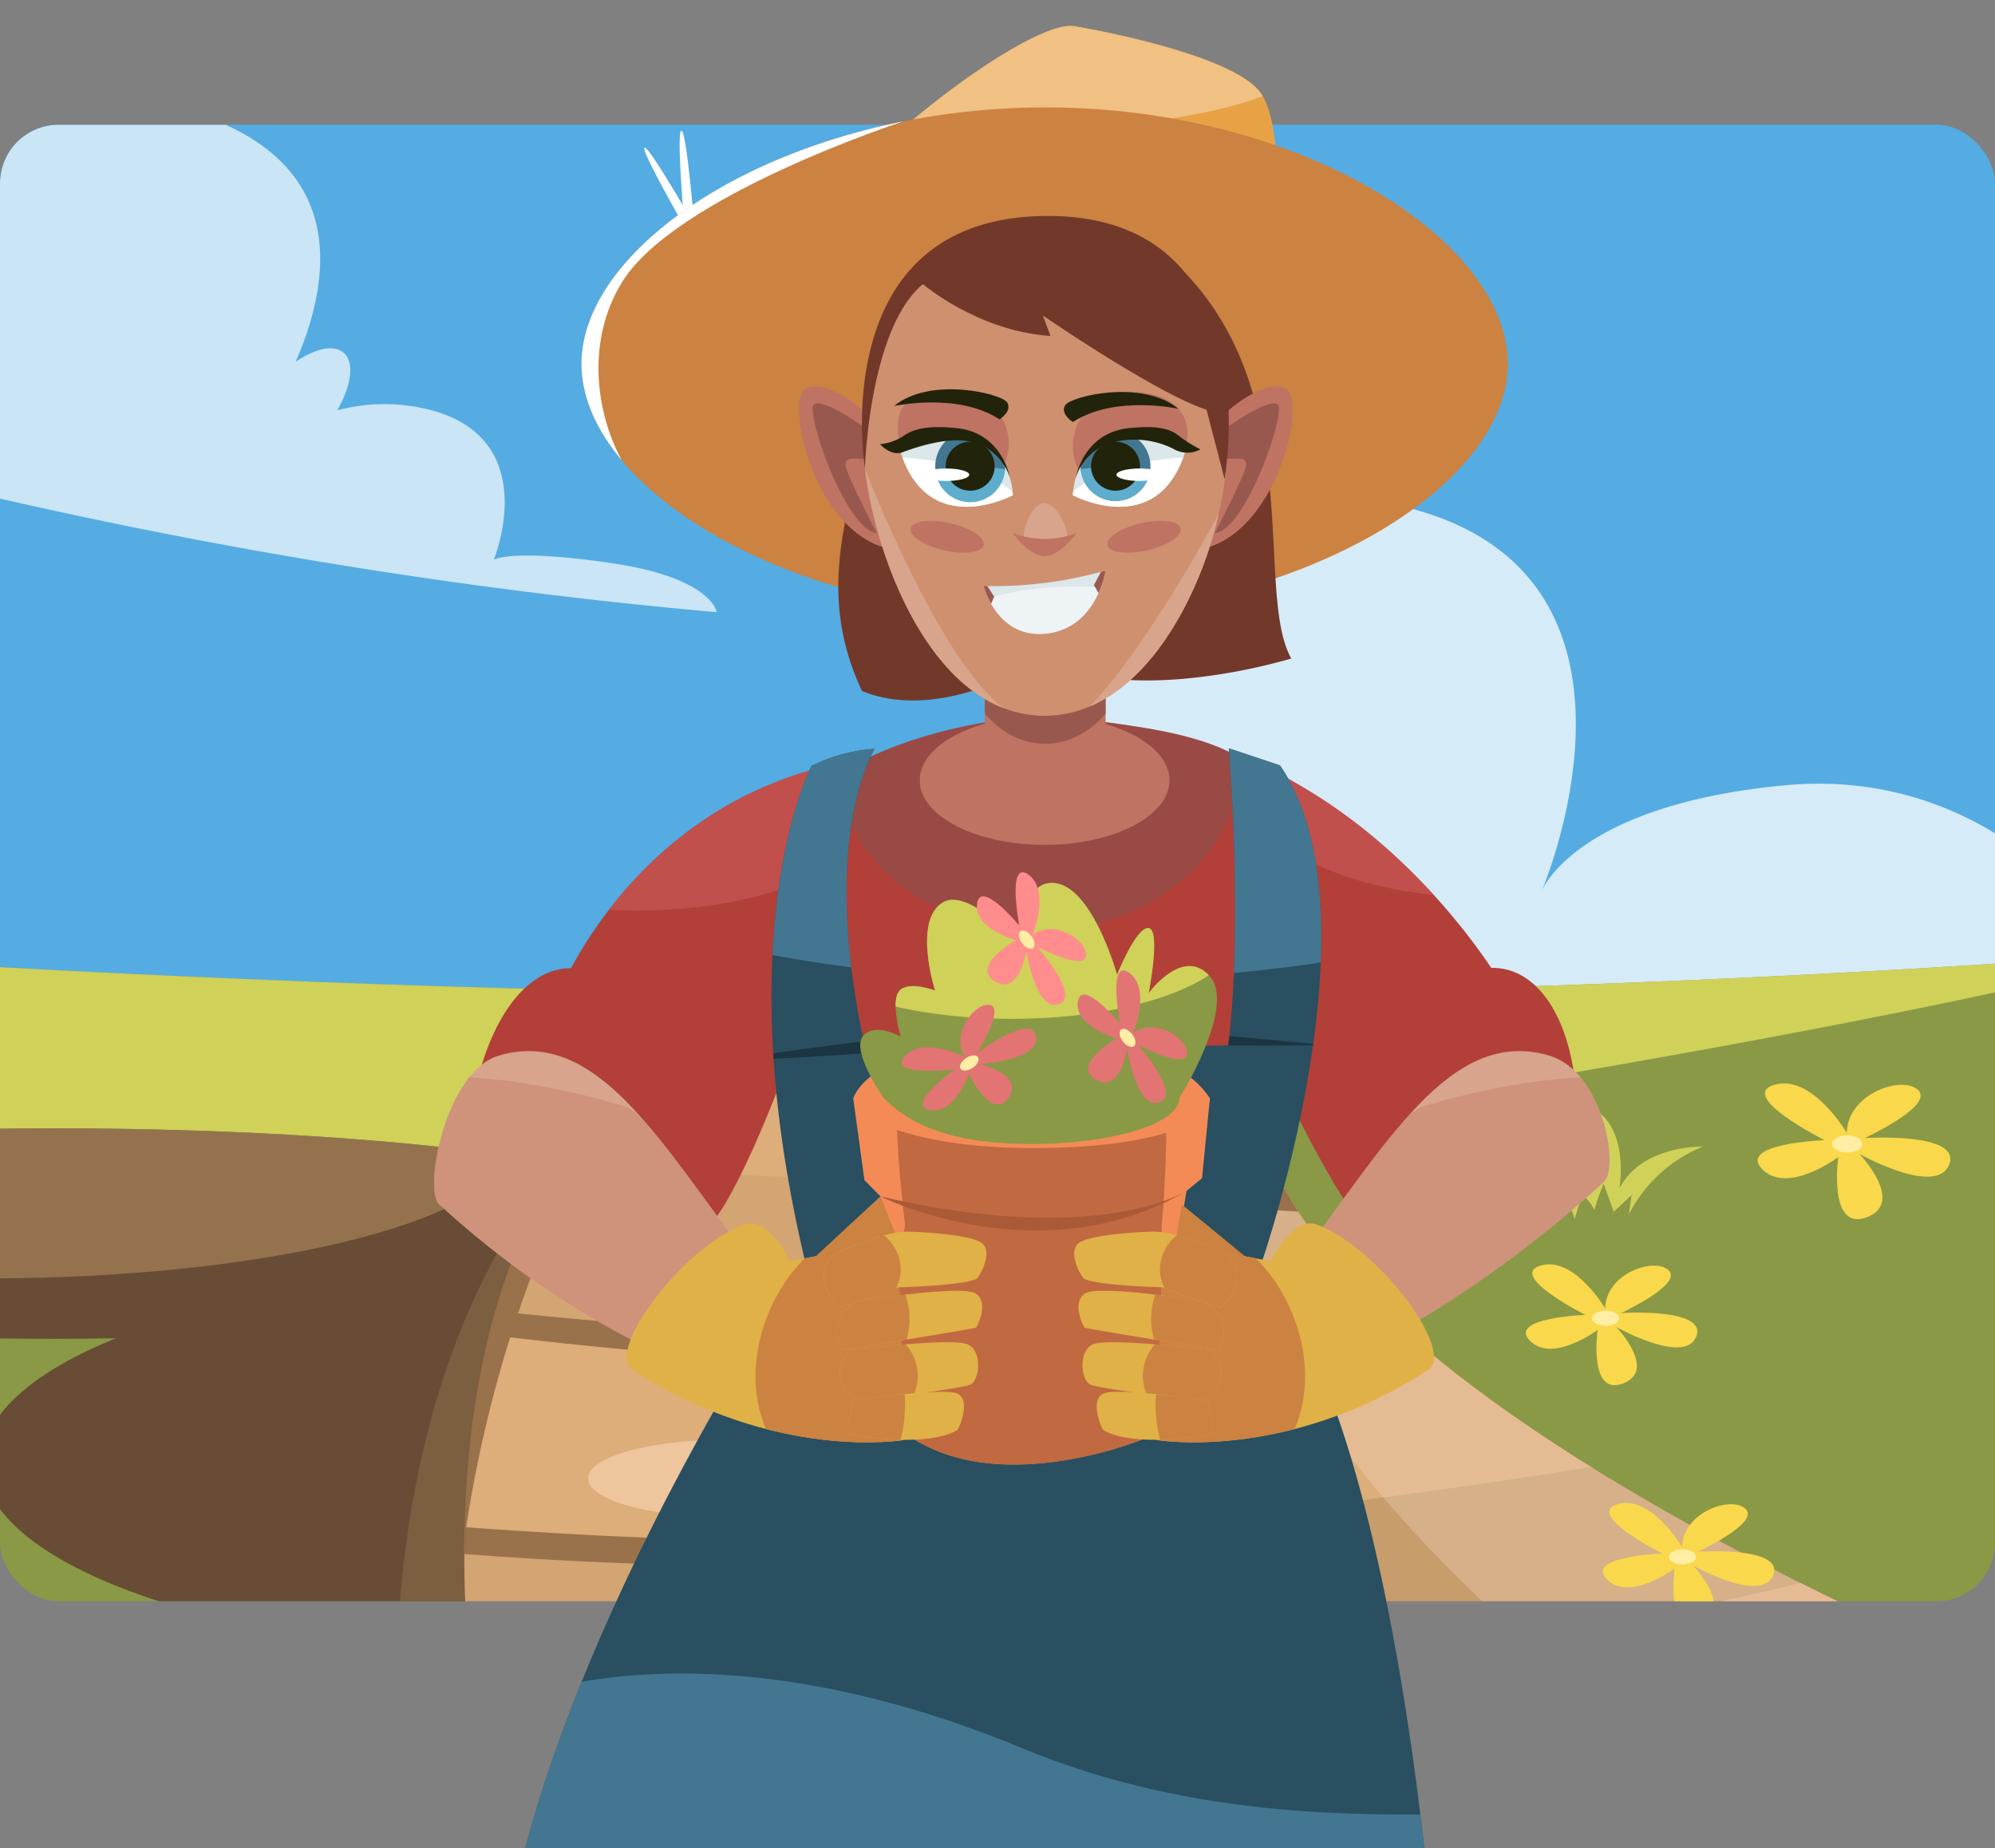 <svg xmlns="http://www.w3.org/2000/svg" xmlns:xlink="http://www.w3.org/1999/xlink" width="272" height="251.992" viewBox="0 0 272 251.992">
  <rect x="0" y="0" width="272" height="251.992" fill="#808080" stroke="none"/>
  <defs>
    <clipPath id="clip-path">
      <rect id="Rectángulo_408442" data-name="Rectángulo 408442" width="272" height="201.34" rx="8" transform="translate(205.07 6236.303)" fill="#d6edba" opacity="0.51"/>
    </clipPath>
    <clipPath id="clip-path-2">
      <rect id="Rectángulo_408605" data-name="Rectángulo 408605" width="770.111" height="673.56" fill="none"/>
    </clipPath>
    <clipPath id="clip-path-3">
      <rect id="Rectángulo_408592" data-name="Rectángulo 408592" width="286.299" height="451.459" transform="translate(73.479 -0.001)" fill="none"/>
    </clipPath>
    <linearGradient id="linear-gradient" x1="-0.257" y1="1.492" x2="-0.253" y2="1.492" gradientUnits="objectBoundingBox">
      <stop offset="0" stop-color="#fff1b6"/>
      <stop offset="0.147" stop-color="#fff1b6"/>
      <stop offset="0.933" stop-color="#54ace2"/>
      <stop offset="1" stop-color="#54ace2"/>
    </linearGradient>
    <clipPath id="clip-path-4">
      <rect id="Rectángulo_408595" data-name="Rectángulo 408595" width="286.299" height="197.716" transform="translate(73.479 219.069)" fill="none"/>
    </clipPath>
    <clipPath id="clip-path-5">
      <rect id="Rectángulo_408593" data-name="Rectángulo 408593" width="233.196" height="85.995" transform="translate(138.216 311.817)" fill="none"/>
    </clipPath>
    <clipPath id="clip-path-6">
      <rect id="Rectángulo_408594" data-name="Rectángulo 408594" width="175.096" height="70.98" transform="translate(7.684 256.875)" fill="none"/>
    </clipPath>
    <clipPath id="clip-path-7">
      <path id="Trazado_918426" data-name="Trazado 918426" d="M73.479,375.608V612.283h286.3V375.608c-94.374,6.223-189.9,5.664-286.3,0" fill="none"/>
    </clipPath>
    <linearGradient id="linear-gradient-2" x1="-0.257" y1="1.259" x2="-0.253" y2="1.259" gradientUnits="objectBoundingBox">
      <stop offset="0" stop-color="#405e2c"/>
      <stop offset="0.147" stop-color="#405e2c"/>
      <stop offset="0.933" stop-color="#899945"/>
      <stop offset="1" stop-color="#899945"/>
    </linearGradient>
    <clipPath id="clip-path-8">
      <path id="Trazado_918428" data-name="Trazado 918428" d="M73.479,398.537v28.085c6.149.2,12.52.3,19.052.3,51.1,0,92.531-6.424,92.531-14.347s-41.428-14.347-92.531-14.347c-6.532,0-12.9.105-19.052.3" fill="none"/>
    </clipPath>
    <clipPath id="clip-path-9">
      <rect id="Rectángulo_408597" data-name="Rectángulo 408597" width="143.208" height="37.135" transform="translate(11.593 381.568)" fill="none"/>
    </clipPath>
    <clipPath id="clip-path-11">
      <path id="Trazado_918434" data-name="Trazado 918434" d="M184.645,379.788c-72.2,44.53-19.175,174.283,9.555,232.5H359.778V473.774c-116.527-50.285-106.89-84.276-100.645-94.032q-37.139.636-74.488.046" fill="none"/>
    </clipPath>
    <clipPath id="clip-path-12">
      <path id="Trazado_918445" data-name="Trazado 918445" d="M184.645,379.788a71.924,71.924,0,0,0-14.522,11.733,174.322,174.322,0,0,0-21.755,62.9c-.474,39.947,14.464,86.052,29.686,122.451a202.253,202.253,0,0,0,31.034,35.412h150.69V473.774c-116.527-50.285-106.89-84.276-100.646-94.032q-37.137.636-74.487.046" fill="none"/>
    </clipPath>
    <clipPath id="clip-path-13">
      <rect id="Rectángulo_408598" data-name="Rectángulo 408598" width="178.907" height="257.298" transform="translate(130.536 353.926)" fill="none"/>
    </clipPath>
    <clipPath id="clip-path-14">
      <rect id="Rectángulo_408599" data-name="Rectángulo 408599" width="521.745" height="284.574" transform="translate(242.291 368.824)" fill="none"/>
    </clipPath>
    <clipPath id="clip-path-17">
      <rect id="Rectángulo_408600" data-name="Rectángulo 408600" width="23.033" height="15.961" transform="translate(85.227 483.821)" fill="none"/>
    </clipPath>
    <clipPath id="clip-path-18">
      <rect id="Rectángulo_408601" data-name="Rectángulo 408601" width="23.034" height="15.96" transform="translate(88.237 536.858)" fill="none"/>
    </clipPath>
    <clipPath id="clip-path-19">
      <path id="Trazado_918460" data-name="Trazado 918460" d="M305.6,449.49c-4.562,1.355,6.1,6.719,6.1,6.719s-10.638.384-7.562,3.525,9.228-1.474,9.228-1.474-1.282,9.1,3.461,7.306-.9-7.69-.9-7.69,9.357,5.255,10.9,1.282-10.254-3.2-10.254-3.2,8.331-3.845,6.537-5.768-8.588.256-8.716,5.127c0,0-3.531-5.993-7.621-5.993a4.088,4.088,0,0,0-1.171.171" fill="none"/>
    </clipPath>
    <clipPath id="clip-path-21">
      <path id="Trazado_918463" data-name="Trazado 918463" d="M326.963,392.3c-5.127,1.524,6.853,7.551,6.853,7.551s-11.954.432-8.5,3.96,10.37-1.656,10.37-1.656-1.441,10.226,3.888,8.21-1.008-8.642-1.008-8.642,10.514,5.9,12.242,1.44-11.522-3.6-11.522-3.6,9.362-4.321,7.346-6.481-9.65.288-9.794,5.76c0,0-3.968-6.733-8.563-6.733a4.6,4.6,0,0,0-1.315.191" fill="none"/>
    </clipPath>
    <clipPath id="clip-path-23">
      <path id="Trazado_918466" data-name="Trazado 918466" d="M295.11,416.955c-4.562,1.355,6.1,6.719,6.1,6.719s-10.638.384-7.562,3.525,9.229-1.474,9.229-1.474-1.282,9.1,3.461,7.306-.9-7.691-.9-7.691,9.358,5.255,10.9,1.283-10.255-3.2-10.255-3.2,8.331-3.845,6.537-5.768-8.587.256-8.716,5.127c0,0-3.531-5.993-7.62-5.993a4.089,4.089,0,0,0-1.171.171" fill="none"/>
    </clipPath>
    <clipPath id="clip-path-24">
      <rect id="Rectángulo_408644" data-name="Rectángulo 408644" width="272" height="251.992" rx="8" transform="translate(205.07 6219.303)" fill="#d6edba" opacity="0.51"/>
    </clipPath>
    <clipPath id="clip-path-25">
      <rect id="Rectángulo_408643" data-name="Rectángulo 408643" width="216.886" height="395.625" fill="none"/>
    </clipPath>
    <clipPath id="clip-path-26">
      <rect id="Rectángulo_408606" data-name="Rectángulo 408606" width="173.372" height="257.309" fill="none"/>
    </clipPath>
    <clipPath id="clip-path-27">
      <path id="Trazado_918471" data-name="Trazado 918471" d="M119.334,37.467,180.97,40.5s1.067-15.375-2.136-20.073-19.215-8.114-25.45-9.182a3.094,3.094,0,0,0-.529-.042c-7.018,0-31.108,18.886-33.522,26.261" transform="translate(-119.334 -11.206)" fill="none"/>
    </clipPath>
    <clipPath id="clip-path-28">
      <rect id="Rectángulo_408607" data-name="Rectángulo 408607" width="92.39" height="17.854" fill="none"/>
    </clipPath>
    <clipPath id="clip-path-30">
      <path id="Trazado_918474" data-name="Trazado 918474" d="M72.706,61.813c0,16.8,27.985,34.353,62.863,34.353s63.443-17.555,63.443-34.353S170.849,26.85,135.97,26.85,72.706,45.015,72.706,61.813" transform="translate(-72.706 -26.85)" fill="none"/>
    </clipPath>
    <clipPath id="clip-path-32">
      <path id="Trazado_918479" data-name="Trazado 918479" d="M190.607,169.415c.9,10.212,13.282,36.063,19.01,43.408s23.449-10.553,25.71-16.325c1.759-4.489-10.876-29.422-33.246-42.531a57.611,57.611,0,0,0-21.463-7.59s9.091,12.826,9.99,23.037" transform="translate(-180.617 -146.378)" fill="none"/>
    </clipPath>
    <clipPath id="clip-path-34">
      <path id="Trazado_918484" data-name="Trazado 918484" d="M143.221,143.435c-32.059,2.877-42.011,19.968-41.123,30.048.534,6.061,6.338,21.9,11.7,44.064-7.253,14.815-5.115,33.961-5.115,33.961,31.458,5.638,38.248,6.3,69.948.71,0,0-.755-10.385-8.279-23.537,2.959-24.213,10.753-52.782,10.376-58.883-1.415-22.859-13.491-23.678-35.151-26.362Z" transform="translate(-102.044 -143.435)" fill="none"/>
    </clipPath>
    <clipPath id="clip-path-35">
      <rect id="Rectángulo_408611" data-name="Rectángulo 408611" width="54.797" height="45.503" fill="none"/>
    </clipPath>
    <clipPath id="clip-path-37">
      <path id="Trazado_918487" data-name="Trazado 918487" d="M150,116.312v29.943c5.375,2.822,10.871,2.708,16.472,0V116.312Z" transform="translate(-150.004 -116.312)" fill="none"/>
    </clipPath>
    <clipPath id="clip-path-39">
      <path id="Trazado_918490" data-name="Trazado 918490" d="M63.63,198.019c2.262,5.771,18.613,24.094,24.341,16.749s15.768-35.13,16.667-45.341a60.646,60.646,0,0,1,4.312-17.78c-35.433,4.772-47.581,40.6-45.32,46.372" transform="translate(-63.368 -151.647)" fill="none"/>
    </clipPath>
    <clipPath id="clip-path-41">
      <path id="Trazado_918497" data-name="Trazado 918497" d="M157.692,190.193l-49.329.99s-6.785-26.215,1.093-41.428a22.941,22.941,0,0,0-8.581,2.335S89.195,174.153,100,219.644c0,0-28.187,41.523-38.376,80.87H184.507c-2.387-21.791-8.646-64.045-22.418-80.252,0,0,16.7-47.73,2.658-68.24l-6.976-2.326s1.979,23.446-.079,40.5" transform="translate(-61.62 -149.697)" fill="none"/>
    </clipPath>
    <clipPath id="clip-path-43">
      <path id="Trazado_918502" data-name="Trazado 918502" d="M124.794,213.4l1.522,11.133,2.181,2.212,4.3,32.935c12.636,8.2,31.976,0,31.976,0l5.453-33.67,2.125-1.753,1.064-10.858c-3.821-5.914-13.912-8.427-23.944-8.426-11.393,0-22.711,3.242-24.676,8.426" transform="translate(-124.794 -204.971)" fill="none"/>
    </clipPath>
    <clipPath id="clip-path-44">
      <rect id="Rectángulo_408616" data-name="Rectángulo 408616" width="43.297" height="105.139" fill="none"/>
    </clipPath>
    <clipPath id="clip-path-46">
      <path id="Trazado_918505" data-name="Trazado 918505" d="M152.144,175.5c-5.489.219-1.537,11.418-1.537,11.418s-9-11.2-13.174-8.783-1.1,12.034-1.1,12.034-3.514-1.36-4.831,0,.149,6.294.149,6.294-3.661-2.093-5.2,0,2.886,8.378,2.886,8.378c3.448,3.5,9.021,6.253,20.149,6.253s20.15-2.8,20.15-6.253c0,0,7.812-12.434,4.161-16.606s-8.337,2.291-8.337,2.291,1.682-8.658,0-8.877-4.317,6.367-4.317,6.367-3.453-12.518-8.862-12.518c-.047,0-.094,0-.141,0" transform="translate(-126.13 -175.499)" fill="none"/>
    </clipPath>
    <clipPath id="clip-path-48">
      <path id="Trazado_918508" data-name="Trazado 918508" d="M142.671,205.94s-5.809-2.863-8.2-.037,6.83,1.768,6.83,1.768-6.752,4.785-3.414,5.515,5.371-4.892,5.371-4.892,3.046,6.462,5.365,3.274-3.862-4.616-3.862-4.616,8.323-.573,7.63-3.812-8.032,2.288-8.032,2.288,3.777-6.05,1.791-6.536a1.377,1.377,0,0,0-.322-.037c-2.013,0-5.047,4.033-3.159,7.085" transform="translate(-134.08 -198.855)" fill="none"/>
    </clipPath>
    <clipPath id="clip-path-50">
      <path id="Trazado_918511" data-name="Trazado 918511" d="M173.58,199.543s-5.269-6.382-5.751-3,5.274,5,5.274,5-6.22,3.514-2.87,5.591,4.32-4.191,4.32-4.191,1.184,8.258,4.362,7.328-2.873-7.842-2.873-7.842,6.313,3.321,6.65,1.3-4.22-5.177-7.286-2.952c0,0,2.428-6-.566-8.178a1.441,1.441,0,0,0-.8-.335c-1.841,0-.456,7.277-.456,7.277" transform="translate(-167.8 -192.266)" fill="none"/>
    </clipPath>
    <clipPath id="clip-path-52">
      <path id="Trazado_918514" data-name="Trazado 918514" d="M154.268,180.723s-5.269-6.382-5.752-3,5.274,5,5.274,5-6.22,3.514-2.87,5.591,4.321-4.191,4.321-4.191,1.184,8.258,4.362,7.328-2.873-7.842-2.873-7.842,6.313,3.321,6.65,1.305-4.22-5.177-7.286-2.952c0,0,2.428-6-.566-8.178a1.438,1.438,0,0,0-.8-.335c-1.84,0-.456,7.277-.456,7.277" transform="translate(-148.488 -173.446)" fill="none"/>
    </clipPath>
    <clipPath id="clip-path-54">
      <path id="Trazado_918517" data-name="Trazado 918517" d="M53.212,208.366c-7.214,2.187-10.239,18.28-8.065,20.269,26.392,24.137,50.768,27.12,50.768,27.12s4.754-4.739-1.429-11.309c-14.265-15.159-23.387-36.72-37.122-36.72a14.224,14.224,0,0,0-4.152.64" transform="translate(-44.456 -207.726)" fill="none"/>
    </clipPath>
    <clipPath id="clip-path-55">
      <rect id="Rectángulo_408622" data-name="Rectángulo 408622" width="74.421" height="53.246" fill="none"/>
    </clipPath>
    <clipPath id="clip-path-57">
      <path id="Trazado_918520" data-name="Trazado 918520" d="M198.978,244.446c-6.183,6.57-1.429,11.309-1.429,11.309s23.7-6.05,50.093-30.187c2.175-1.989-.176-15.016-7.39-17.2a14.221,14.221,0,0,0-4.152-.64c-13.734,0-22.857,21.561-37.122,36.72" transform="translate(-195.803 -207.726)" fill="none"/>
    </clipPath>
    <clipPath id="clip-path-60">
      <path id="Trazado_918523" data-name="Trazado 918523" d="M97.329,240.917c-8.3,3.006-19,17.348-15.179,19.818,19.525,12.61,37.063,9.549,37.063,9.549l-.884-27.247-14.7,2.882s-2.422-5.161-5.408-5.161a2.619,2.619,0,0,0-.9.159" transform="translate(-81.351 -240.758)" fill="none"/>
    </clipPath>
    <clipPath id="clip-path-62">
      <path id="Trazado_918527" data-name="Trazado 918527" d="M120.3,245.5c-1.606,2.049-1.837,4.489,1.027,7.126a55.514,55.514,0,0,0,7.935-2.7c3.906-.107,9.54-.477,10.75-1.189.2-.116,2.1-3.06.92-4.62s-10.452-1.79-10.452-1.79c-3.494,0-10.179,3.175-10.179,3.175" transform="translate(-119.123 -242.321)" fill="none"/>
    </clipPath>
    <clipPath id="clip-path-64">
      <path id="Trazado_918530" data-name="Trazado 918530" d="M124.338,255.092c-2.7,1.828-3.368,4.042-1.961,6.65,0,0,18.041-2.882,18.241-3.042s1.8-3.363,0-4.643a5.755,5.755,0,0,0-2.677-.386,118.926,118.926,0,0,0-13.6,1.421" transform="translate(-121.66 -253.671)" fill="none"/>
    </clipPath>
    <clipPath id="clip-path-66">
      <path id="Trazado_918533" data-name="Trazado 918533" d="M123.472,264.613c-1.828,2.555-1.71,4.9.953,6.964,0,0,14.1-1.613,15.575-2.251,1.247-.539,1.746-4.419-.256-5.47a8.034,8.034,0,0,0-2.915-.329c-4.79,0-13.357,1.086-13.357,1.086" transform="translate(-122.241 -263.527)" fill="none"/>
    </clipPath>
    <clipPath id="clip-path-68">
      <path id="Trazado_918536" data-name="Trazado 918536" d="M124.354,274.237l-.738,4.481c4.106.951,11.841,1.5,15.027-.476.213-.132,1.951-4.125-.04-4.989a6.253,6.253,0,0,0-2.085-.23,114.443,114.443,0,0,0-12.165,1.214" transform="translate(-123.616 -273.023)" fill="none"/>
    </clipPath>
    <clipPath id="clip-path-70">
      <path id="Trazado_918539" data-name="Trazado 918539" d="M198.469,245.919l-14.7-2.882-.885,27.247s17.54,3.061,37.064-9.549c3.824-2.469-6.882-16.811-15.179-19.818a2.619,2.619,0,0,0-.9-.159c-2.986,0-5.408,5.161-5.408,5.161" transform="translate(-182.888 -240.758)" fill="none"/>
    </clipPath>
    <clipPath id="clip-path-72">
      <path id="Trazado_918543" data-name="Trazado 918543" d="M167.529,244.111c-1.18,1.56.722,4.5.921,4.62,1.209.712,6.843,1.081,10.749,1.189a55.484,55.484,0,0,0,7.935,2.7c2.863-2.637,2.631-5.076,1.027-7.126,0,0-6.686-3.175-10.178-3.175,0,0-9.273.23-10.453,1.79" transform="translate(-167.146 -242.321)" fill="none"/>
    </clipPath>
    <clipPath id="clip-path-74">
      <path id="Trazado_918546" data-name="Trazado 918546" d="M168.81,254.057c-1.8,1.28-.2,4.482,0,4.643s18.241,3.042,18.241,3.042c1.407-2.608.739-4.822-1.961-6.65a118.947,118.947,0,0,0-13.6-1.421,5.759,5.759,0,0,0-2.678.386" transform="translate(-167.966 -253.671)" fill="none"/>
    </clipPath>
    <clipPath id="clip-path-76">
      <path id="Trazado_918549" data-name="Trazado 918549" d="M170.07,263.856c-2,1.051-1.5,4.931-.256,5.47,1.477.638,15.575,2.251,15.575,2.251,2.663-2.066,2.781-4.408.953-6.964,0,0-8.566-1.086-13.356-1.086a8.032,8.032,0,0,0-2.915.329" transform="translate(-168.722 -263.527)" fill="none"/>
    </clipPath>
    <clipPath id="clip-path-78">
      <path id="Trazado_918552" data-name="Trazado 918552" d="M172.4,273.253c-1.991.864-.254,4.857-.04,4.989,3.186,1.975,10.92,1.427,15.026.476l-.737-4.481a114.443,114.443,0,0,0-12.165-1.214,6.256,6.256,0,0,0-2.085.23" transform="translate(-171.449 -273.023)" fill="none"/>
    </clipPath>
    <clipPath id="clip-path-80">
      <path id="Trazado_918556" data-name="Trazado 918556" d="M115.257,80.664c-2.838,1.838,1.335,20.053,11.854,21.89s0-13.012,0-13.012c-.729-4.142-7.058-9.218-10.541-9.219a2.379,2.379,0,0,0-1.313.341" transform="translate(-114.39 -80.323)" fill="none"/>
    </clipPath>
    <clipPath id="clip-path-82">
      <path id="Trazado_918559" data-name="Trazado 918559" d="M189.22,89.542s-10.518,14.849,0,13.012,14.693-20.052,11.854-21.89a2.382,2.382,0,0,0-1.313-.341c-3.484,0-9.813,5.077-10.541,9.219" transform="translate(-184.545 -80.323)" fill="none"/>
    </clipPath>
    <clipPath id="clip-path-84">
      <path id="Trazado_918568" data-name="Trazado 918568" d="M126.768,80.979c1,12.279,9.025,35.128,24.642,35.128s24.64-23.251,24.8-35.563c.168-12.73-1.918-31.353-24.427-31.858-22.508.506-26.018,20.015-25.017,32.294" transform="translate(-126.617 -48.685)" fill="none"/>
    </clipPath>
    <clipPath id="clip-path-86">
      <path id="Trazado_918574" data-name="Trazado 918574" d="M149.777,117.718s1.786,7.309,8.642,6.495,7.992-8.591,7.992-8.591a55.489,55.489,0,0,1-16.633,2.1" transform="translate(-149.777 -115.622)" fill="none"/>
    </clipPath>
    <clipPath id="clip-path-87">
      <rect id="Rectángulo_408639" data-name="Rectángulo 408639" width="32.515" height="10.569" fill="none"/>
    </clipPath>
    <clipPath id="clip-path-89">
      <path id="Trazado_918578" data-name="Trazado 918578" d="M173.182,89.484c-6.226,1.464-6.3,8.24-6.3,8.24s11.4,6.144,15.275-5.789a9.727,9.727,0,0,0-6.686-2.722,9.99,9.99,0,0,0-2.29.271" transform="translate(-166.883 -89.213)" fill="none"/>
    </clipPath>
    <clipPath id="clip-path-90">
      <path id="Trazado_918580" data-name="Trazado 918580" d="M173.61,89.512a7.586,7.586,0,0,0-5.241,4.14c0,.067,0,.134,0,.2a4.761,4.761,0,1,0,6.389-4.544,10.4,10.4,0,0,0-1.145.2" transform="translate(-168.366 -89.309)" fill="none"/>
    </clipPath>
    <clipPath id="clip-path-93">
      <path id="Trazado_918588" data-name="Trazado 918588" d="M133.907,91.935c3.877,11.933,15.275,5.789,15.275,5.789s-.073-6.776-6.3-8.24a9.99,9.99,0,0,0-2.29-.271,9.727,9.727,0,0,0-6.686,2.722" transform="translate(-133.907 -89.213)" fill="none"/>
    </clipPath>
    <clipPath id="clip-path-94">
      <path id="Trazado_918590" data-name="Trazado 918590" d="M140.514,93.853a4.761,4.761,0,1,0,9.52,0c0-.067,0-.134,0-.2a7.583,7.583,0,0,0-5.241-4.141,10.4,10.4,0,0,0-1.145-.2,4.833,4.833,0,0,0-3.131,4.544" transform="translate(-140.514 -89.309)" fill="none"/>
    </clipPath>
  </defs>
  <g id="Grupo_1198931" data-name="Grupo 1198931" transform="translate(-205.07 -6219.303)">
    <g id="Enmascarar_grupo_1098820" data-name="Enmascarar grupo 1098820" clip-path="url(#clip-path)">
      <g id="Grupo_1198780" data-name="Grupo 1198780" transform="translate(115.015 5972.921)">
        <g id="Grupo_1198779" data-name="Grupo 1198779" transform="translate(5 2)" clip-path="url(#clip-path-2)">
          <g id="Grupo_1198731" data-name="Grupo 1198731">
            <g id="Grupo_1198730" data-name="Grupo 1198730" clip-path="url(#clip-path-3)">
              <rect id="Rectángulo_408591" data-name="Rectángulo 408591" width="286.299" height="451.459" transform="translate(73.479 -0.001)" fill="url(#linear-gradient)"/>
            </g>
          </g>
          <g id="Grupo_1198739" data-name="Grupo 1198739">
            <g id="Grupo_1198738" data-name="Grupo 1198738" clip-path="url(#clip-path-4)">
              <g id="Grupo_1198734" data-name="Grupo 1198734" opacity="0.76">
                <g id="Grupo_1198733" data-name="Grupo 1198733">
                  <g id="Grupo_1198732" data-name="Grupo 1198732" clip-path="url(#clip-path-5)">
                    <path id="Trazado_918422" data-name="Trazado 918422" d="M328.188,351.48c-26.83,2.591-32.326,13.027-32.918,14.347,1.256-3.018,22.14-55.249-36.447-53.988-37.131.8-39.63,27.254-36.063,47.481-2.739-3.175-5.663-4.755-7.755-3.819-2.7,1.209-3.2,6.239-1.515,12.147a29.242,29.242,0,0,0-17.485-3.4c-20.208,2.565-16.131,27.98-16.131,27.98s-2.412-2.929-20.956-3.652-20.7,6.088-20.7,6.088c134.573,14.02,233.2-23.369,233.2-23.369s-14.568-22.583-43.224-19.817m-99,30.1c.027-.055.051-.115.077-.172.207.491.325.753.325.753s-.138-.21-.4-.581" fill="#fff"/>
                  </g>
                </g>
              </g>
              <g id="Grupo_1198737" data-name="Grupo 1198737" opacity="0.68">
                <g id="Grupo_1198736" data-name="Grupo 1198736">
                  <g id="Grupo_1198735" data-name="Grupo 1198735" clip-path="url(#clip-path-6)">
                    <path id="Trazado_918423" data-name="Trazado 918423" d="M44.568,273.773c19.438,5.26,26.112,13.52,26.362,14.452-.5-2.119-8.541-38.674,34.524-30.03,27.294,5.479,25.4,22.914,19.915,35.513,2.47-1.686,4.851-2.317,6.263-1.432,1.822,1.142,1.478,4.46-.6,8.055a24.874,24.874,0,0,1,13.386.14c14.553,4.358,7.956,20.243,7.956,20.243s2.194-1.571,15.983.439,14.421,6.7,14.421,6.7c-101.308-8.92-175.1-38.147-175.1-38.147s16.123-21.553,36.884-15.935" fill="#fff"/>
                  </g>
                </g>
              </g>
            </g>
          </g>
          <g id="Grupo_1198741" data-name="Grupo 1198741">
            <g id="Grupo_1198740" data-name="Grupo 1198740" clip-path="url(#clip-path-7)">
              <rect id="Rectángulo_408596" data-name="Rectángulo 408596" width="286.299" height="236.675" transform="translate(73.479 375.608)" fill="url(#linear-gradient-2)"/>
              <path id="Trazado_918424" data-name="Trazado 918424" d="M102.386,342.936c43.536,3.022,305.73-6.53,318.443,13.2S137.873,418.632,75.71,416.315s26.676-73.379,26.676-73.379" fill="#cfd159"/>
              <path id="Trazado_918425" data-name="Trazado 918425" d="M0,412.58c0,7.924,41.427,14.347,92.531,14.347s92.53-6.423,92.53-14.347-41.427-14.347-92.53-14.347S0,404.656,0,412.58" fill="#684c35"/>
            </g>
          </g>
          <g id="Grupo_1198746" data-name="Grupo 1198746">
            <g id="Grupo_1198745" data-name="Grupo 1198745" clip-path="url(#clip-path-8)">
              <g id="Grupo_1198744" data-name="Grupo 1198744" opacity="0.47">
                <g id="Grupo_1198743" data-name="Grupo 1198743">
                  <g id="Grupo_1198742" data-name="Grupo 1198742" clip-path="url(#clip-path-9)">
                    <path id="Trazado_918427" data-name="Trazado 918427" d="M154.8,400.135c0,10.255-32.058,18.568-71.6,18.568s-71.6-8.313-71.6-18.568,32.059-18.568,71.6-18.568,71.6,8.313,71.6,18.568" fill="#c69d6b"/>
                  </g>
                </g>
              </g>
            </g>
          </g>
          <g id="Grupo_1198748" data-name="Grupo 1198748">
            <g id="Grupo_1198747" data-name="Grupo 1198747" clip-path="url(#clip-path-7)">
              <path id="Trazado_918429" data-name="Trazado 918429" d="M82.707,443.731c0,14.615,35.4,26.462,79.069,26.462s79.07-11.847,79.07-26.462-35.4-26.461-79.07-26.461-79.069,11.847-79.069,26.461" fill="#684c35"/>
              <path id="Trazado_918430" data-name="Trazado 918430" d="M260.318,371.807s-66.2,53.458,159.37,129.828c246.77,83.545,296.288,95.294,296.288,95.294L178.319,634.3S61.4,388.8,230.48,368.824h59.459" fill="#7c5e41"/>
              <path id="Trazado_918431" data-name="Trazado 918431" d="M261.44,376.857s-53.76,48.408,171.816,124.777c246.77,83.545,336.855,155.2,336.855,155.2l-560.648-15.7S59.813,385.655,228.888,365.676s15.159,3.147,15.159,3.147h59.459" fill="#99714a"/>
            </g>
          </g>
          <g id="Grupo_1198750" data-name="Grupo 1198750">
            <g id="Grupo_1198749" data-name="Grupo 1198749" clip-path="url(#clip-path-11)">
              <path id="Trazado_918433" data-name="Trazado 918433" d="M146.743,477.891c0,108.065,102.177,195.669,228.218,195.669s228.218-87.6,228.218-195.669S501,282.222,374.961,282.222s-228.218,87.6-228.218,195.669" fill="#c69d6b"/>
            </g>
          </g>
          <g id="Grupo_1198758" data-name="Grupo 1198758">
            <g id="Grupo_1198757" data-name="Grupo 1198757" clip-path="url(#clip-path-12)">
              <path id="Trazado_918435" data-name="Trazado 918435" d="M431.365,495.248S301.382,532.254,205.63,525.315c0,0,28.679,20.353,24.516,31.918,0,0,285.87-32.843,316.4-29.142s-115.181-32.843-115.181-32.843" fill="#ddad7a"/>
              <path id="Trazado_918436" data-name="Trazado 918436" d="M146.044,422.384s81.914,13.057,134.511.637l30.24,19.872s-106.03,19.6-170.6,8.973h0Z" fill="#ddad7a"/>
              <path id="Trazado_918437" data-name="Trazado 918437" d="M396.068,480.06s-227.767,21.64-255.5,28.1h0l1.363-29.989s143.663-1.033,205.492-22.983Z" fill="#ddad7a"/>
              <path id="Trazado_918438" data-name="Trazado 918438" d="M157.651,403.37s89.865,3.508,108.426,6.452-3.789-16.611-3.789-16.611l-98.476-3.073Z" fill="#ddad7a"/>
              <g id="Grupo_1198753" data-name="Grupo 1198753" opacity="0.5">
                <g id="Grupo_1198752" data-name="Grupo 1198752">
                  <g id="Grupo_1198751" data-name="Grupo 1198751" clip-path="url(#clip-path-13)">
                    <path id="Trazado_918439" data-name="Trazado 918439" d="M221.407,366.7c-29.174,32.989,15.829,216.083,77.527,235.228s-168.4,4.238-168.4-5S137.068,391.2,137.068,391.2s50.372-40.526,61.116-37.069S221.407,366.7,221.407,366.7" fill="#ddad7a"/>
                  </g>
                </g>
              </g>
              <path id="Trazado_918440" data-name="Trazado 918440" d="M165.23,445.968c0,2.906,8.287,5.263,18.509,5.263s18.51-2.357,18.51-5.263-8.287-5.263-18.51-5.263-18.509,2.356-18.509,5.263" fill="#efc59e"/>
              <path id="Trazado_918441" data-name="Trazado 918441" d="M188.076,440.7c0,1.924,5.487,3.484,12.255,3.484s12.254-1.56,12.254-3.484-5.486-3.484-12.254-3.484-12.255,1.56-12.255,3.484" fill="#efc59e"/>
              <g id="Grupo_1198756" data-name="Grupo 1198756" opacity="0.3">
                <g id="Grupo_1198755" data-name="Grupo 1198755">
                  <g id="Grupo_1198754" data-name="Grupo 1198754" clip-path="url(#clip-path-14)">
                    <path id="Trazado_918442" data-name="Trazado 918442" d="M252.207,503.972c0,10.569,30.135,19.138,67.309,19.138s67.309-8.569,67.309-19.138-30.135-19.138-67.309-19.138-67.309,8.568-67.309,19.138" fill="#f7dfcb"/>
                    <path id="Trazado_918443" data-name="Trazado 918443" d="M242.291,489.434c0,2.906,8.287,5.263,18.509,5.263s18.51-2.357,18.51-5.263-8.287-5.263-18.51-5.263-18.509,2.356-18.509,5.263" fill="#f7dfcb"/>
                    <path id="Trazado_918444" data-name="Trazado 918444" d="M253.781,379.514S192.48,486.13,588.172,601.931h0l5.373-67.617-320.41-165.49Z" fill="#f7dfcb"/>
                  </g>
                </g>
              </g>
            </g>
          </g>
          <g id="Grupo_1198760" data-name="Grupo 1198760">
            <g id="Grupo_1198759" data-name="Grupo 1198759" clip-path="url(#clip-path-11)">
              <path id="Trazado_918446" data-name="Trazado 918446" d="M282.017,390.358s-66.082,2.978-106.868,0c0,0,62.117,5.023,106.2,6.475Z" fill="#99714a"/>
              <path id="Trazado_918447" data-name="Trazado 918447" d="M305.888,405.2s-66.082,2.978-106.868,0c0,0,62.117,5.023,106.2,6.475Z" fill="#99714a"/>
              <path id="Trazado_918448" data-name="Trazado 918448" d="M418.448,475.559s-106.441,6.475-160.084,18.688c0,0,115.333-13.666,159.416-12.213Z" fill="#99714a"/>
              <path id="Trazado_918449" data-name="Trazado 918449" d="M538.834,525.085S381.554,534.653,302.29,552.7c0,0,174.489-24.118,239.627-21.972Z" fill="#99714a"/>
              <path id="Trazado_918450" data-name="Trazado 918450" d="M138.4,421.4s86.317,12.538,147.077,0c0,0-43.574,17.917-145.523,3.413" fill="#99714a"/>
              <path id="Trazado_918451" data-name="Trazado 918451" d="M129.356,478.268s112.175.033,172.934-12.5c0,0-83.587,23.224-172.876,14.582" fill="#99714a"/>
              <path id="Trazado_918452" data-name="Trazado 918452" d="M143.446,523.256s162.369.048,250.315-18.1c0,0-120.989,33.617-250.231,21.107" fill="#99714a"/>
              <path id="Trazado_918453" data-name="Trazado 918453" d="M103.8,448.091s88.522,12.36,148.031,3.052c0,0-44.528,14.865-146.477.362" fill="#99714a"/>
            </g>
          </g>
          <g id="Grupo_1198768" data-name="Grupo 1198768">
            <g id="Grupo_1198767" data-name="Grupo 1198767" clip-path="url(#clip-path-2)">
              <path id="Trazado_918455" data-name="Trazado 918455" d="M307.14,409.959a19.562,19.562,0,0,1,10.1-9.239s-8.286-.259-11.391,5.692c0,0,1.835-10.3-5.939-11.747,0,0,2.317,7.866,1.282,11.23a7.364,7.364,0,0,0-6.986-5.434s5.111,7.884,5.534,10.165l1.014-3.379a7.088,7.088,0,0,1,1.689,2.112,23.611,23.611,0,0,1,1.267-3.548s1.351,3.819,1.52,4.148l-.169-.329,2.45-2.3Z" fill="#cfd159"/>
              <g id="Grupo_1198763" data-name="Grupo 1198763" opacity="0.67">
                <g id="Grupo_1198762" data-name="Grupo 1198762">
                  <g id="Grupo_1198761" data-name="Grupo 1198761" clip-path="url(#clip-path-17)">
                    <path id="Trazado_918456" data-name="Trazado 918456" d="M95.323,499.115a19.567,19.567,0,0,0-10.1-9.239s8.286-.259,11.391,5.692c0,0-1.835-10.3,5.939-11.747,0,0-2.317,7.866-1.282,11.23a7.364,7.364,0,0,1,6.986-5.434s-5.112,7.884-5.534,10.165l-1.014-3.379a7.072,7.072,0,0,0-1.689,2.112,23.61,23.61,0,0,0-1.267-3.548s-1.352,3.819-1.521,4.148l.169-.329-2.449-2.3Z" fill="#cfd159"/>
                  </g>
                </g>
              </g>
              <g id="Grupo_1198766" data-name="Grupo 1198766" opacity="0.67">
                <g id="Grupo_1198765" data-name="Grupo 1198765">
                  <g id="Grupo_1198764" data-name="Grupo 1198764" clip-path="url(#clip-path-18)">
                    <path id="Trazado_918457" data-name="Trazado 918457" d="M98.334,552.151a19.562,19.562,0,0,0-10.1-9.239s8.286-.259,11.391,5.692c0,0-1.835-10.3,5.939-11.747,0,0-2.317,7.866-1.282,11.23a7.364,7.364,0,0,1,6.986-5.434s-5.112,7.884-5.534,10.165l-1.014-3.379a7.072,7.072,0,0,0-1.689,2.112A23.611,23.611,0,0,0,101.767,548s-1.352,3.819-1.521,4.148l.169-.329-2.449-2.3Z" fill="#cfd159"/>
                  </g>
                </g>
              </g>
              <path id="Trazado_918458" data-name="Trazado 918458" d="M314.388,455.312c.128-4.871,6.921-7.049,8.716-5.127s-6.537,5.768-6.537,5.768,11.792-.769,10.254,3.2-10.9-1.281-10.9-1.281,5.64,5.9.9,7.69-3.46-7.306-3.46-7.306-6.153,4.613-9.229,1.474,7.562-3.525,7.562-3.525-10.662-5.364-6.1-6.719,8.792,5.822,8.792,5.822" fill="#f9d84b"/>
            </g>
          </g>
          <g id="Grupo_1198770" data-name="Grupo 1198770">
            <g id="Grupo_1198769" data-name="Grupo 1198769" clip-path="url(#clip-path-19)">
              <path id="Trazado_918459" data-name="Trazado 918459" d="M312.618,456.668c0,.572.823,1.035,1.839,1.035s1.838-.463,1.838-1.035-.823-1.035-1.838-1.035-1.839.463-1.839,1.035" fill="#ffeea4"/>
            </g>
          </g>
          <g id="Grupo_1198772" data-name="Grupo 1198772">
            <g id="Grupo_1198771" data-name="Grupo 1198771" clip-path="url(#clip-path-2)">
              <path id="Trazado_918461" data-name="Trazado 918461" d="M336.841,398.841c.144-5.473,7.777-7.921,9.794-5.761s-7.346,6.481-7.346,6.481,13.251-.864,11.522,3.6-12.242-1.441-12.242-1.441,6.337,6.626,1.009,8.642-3.889-8.209-3.889-8.209-6.913,5.184-10.37,1.655,8.5-3.96,8.5-3.96-11.98-6.027-6.854-7.55,9.879,6.542,9.879,6.542" fill="#f9d84b"/>
            </g>
          </g>
          <g id="Grupo_1198774" data-name="Grupo 1198774">
            <g id="Grupo_1198773" data-name="Grupo 1198773" clip-path="url(#clip-path-21)">
              <path id="Trazado_918462" data-name="Trazado 918462" d="M334.853,400.364c0,.642.925,1.163,2.066,1.163s2.066-.521,2.066-1.163-.925-1.163-2.066-1.163-2.066.521-2.066,1.163" fill="#ffeea4"/>
            </g>
          </g>
          <g id="Grupo_1198776" data-name="Grupo 1198776">
            <g id="Grupo_1198775" data-name="Grupo 1198775" clip-path="url(#clip-path-2)">
              <path id="Trazado_918464" data-name="Trazado 918464" d="M303.9,422.777c.128-4.871,6.921-7.049,8.716-5.127s-6.537,5.768-6.537,5.768,11.792-.769,10.254,3.2-10.9-1.281-10.9-1.281,5.64,5.9.9,7.69-3.46-7.306-3.46-7.306-6.153,4.613-9.229,1.474,7.562-3.525,7.562-3.525-10.662-5.364-6.1-6.719,8.792,5.822,8.792,5.822" fill="#f9d84b"/>
            </g>
          </g>
          <g id="Grupo_1198778" data-name="Grupo 1198778">
            <g id="Grupo_1198777" data-name="Grupo 1198777" clip-path="url(#clip-path-23)">
              <path id="Trazado_918465" data-name="Trazado 918465" d="M302.132,424.132c0,.572.823,1.035,1.839,1.035s1.838-.463,1.838-1.035-.823-1.035-1.838-1.035-1.839.463-1.839,1.035" fill="#ffeea4"/>
            </g>
          </g>
        </g>
      </g>
    </g>
    <g id="Enmascarar_grupo_1098821" data-name="Enmascarar grupo 1098821" clip-path="url(#clip-path-24)">
      <g id="Grupo_1198930" data-name="Grupo 1198930" transform="translate(232.627 6214.848)">
        <g id="Grupo_1198929" data-name="Grupo 1198929" clip-path="url(#clip-path-25)">
          <g id="Grupo_1198782" data-name="Grupo 1198782" transform="translate(23.848)">
            <g id="Grupo_1198781" data-name="Grupo 1198781" clip-path="url(#clip-path-26)">
              <path id="Trazado_918467" data-name="Trazado 918467" d="M92.8,49.823s-8.5-14.535-8.051-15.251S92.8,47.239,92.8,47.239Z" transform="translate(-48.304 -9.97)" fill="#fff"/>
              <path id="Trazado_918468" data-name="Trazado 918468" d="M92.474,47.882s-1.487-16-.751-16.544,1.9,14.128,1.9,14.128Z" transform="translate(-50.262 -9.041)" fill="#fff"/>
              <path id="Trazado_918469" data-name="Trazado 918469" d="M119.334,37.466c2.479-7.573,27.818-27.286,34.052-26.219s22.246,4.485,25.449,9.182S180.97,40.5,180.97,40.5Z" transform="translate(-58.29 -3.234)" fill="#e8a246"/>
            </g>
          </g>
          <g id="Grupo_1198787" data-name="Grupo 1198787" transform="translate(84.892 7.972)">
            <g id="Grupo_1198786" data-name="Grupo 1198786" clip-path="url(#clip-path-27)">
              <g id="Grupo_1198785" data-name="Grupo 1198785" transform="translate(-28.185 -3.205)" opacity="0.33">
                <g id="Grupo_1198784" data-name="Grupo 1198784">
                  <g id="Grupo_1198783" data-name="Grupo 1198783" clip-path="url(#clip-path-28)">
                    <path id="Trazado_918470" data-name="Trazado 918470" d="M79.714,15.627c0,4.931,20.682,8.927,46.195,8.927s46.195-4,46.195-8.927S151.422,6.7,125.909,6.7s-46.195,4-46.195,8.927" transform="translate(-79.714 -6.7)" fill="#fff"/>
                  </g>
                </g>
              </g>
            </g>
          </g>
          <g id="Grupo_1198789" data-name="Grupo 1198789" transform="translate(23.848)">
            <g id="Grupo_1198788" data-name="Grupo 1198788" clip-path="url(#clip-path-26)">
              <path id="Trazado_918472" data-name="Trazado 918472" d="M199.012,61.813c0,16.8-28.565,34.353-63.443,34.353S72.706,78.611,72.706,61.813,101.092,26.85,135.971,26.85s63.041,18.165,63.041,34.963" transform="translate(-44.832 -7.749)" fill="#cc8240"/>
            </g>
          </g>
          <g id="Grupo_1198791" data-name="Grupo 1198791" transform="translate(51.722 19.101)">
            <g id="Grupo_1198790" data-name="Grupo 1198790" clip-path="url(#clip-path-30)">
              <path id="Trazado_918473" data-name="Trazado 918473" d="M108.86,25.516S77.891,35.6,70.59,47.389c-5.918,9.56-3,22.05,3,28.743S46.14,49.654,46.14,49.654l18.9-28.611s34.426-6.178,34.629-5.406,9.193,9.879,9.193,9.879" transform="translate(-65.039 -23.594)" fill="#fff"/>
            </g>
          </g>
          <g id="Grupo_1198793" data-name="Grupo 1198793" transform="translate(23.848)">
            <g id="Grupo_1198792" data-name="Grupo 1198792" clip-path="url(#clip-path-26)">
              <path id="Trazado_918475" data-name="Trazado 918475" d="M81.693,330.644C82.608,340.98,55.265,443.851,58.35,446.7s12.333,2.785,15.906-.091S135.347,346.4,135.347,346.4Z" transform="translate(-40.619 -95.43)" fill="#1c3542"/>
              <path id="Trazado_918476" data-name="Trazado 918476" d="M203.169,322.672c-1.041,3.137-5.53,124.981-17.708,118.706s-16.7,8.043-16.715-1.369-6.5-121.1-6.5-121.1Z" transform="translate(-70.676 -92.044)" fill="#1c3542"/>
              <path id="Trazado_918477" data-name="Trazado 918477" d="M180.617,146.378a57.62,57.62,0,0,1,21.463,7.59c22.371,13.109,35.006,38.042,33.246,42.531-2.262,5.771-19.983,23.669-25.711,16.325s-18.11-33.2-19.009-43.408-9.989-23.037-9.989-23.037" transform="translate(-75.977 -42.248)" fill="#b24038"/>
            </g>
          </g>
          <g id="Grupo_1198795" data-name="Grupo 1198795" transform="translate(128.487 104.13)">
            <g id="Grupo_1198794" data-name="Grupo 1198794" clip-path="url(#clip-path-32)">
              <path id="Trazado_918478" data-name="Trazado 918478" d="M201.942,153.284c0,7.647,14.262,13.847,31.855,13.847s31.856-6.2,31.856-13.847S251.39,139.437,233.8,139.437s-31.855,6.2-31.855,13.847" transform="translate(-186.772 -144.375)" fill="#c1504d"/>
            </g>
          </g>
          <g id="Grupo_1198797" data-name="Grupo 1198797" transform="translate(23.848)">
            <g id="Grupo_1198796" data-name="Grupo 1198796" clip-path="url(#clip-path-26)">
              <path id="Trazado_918480" data-name="Trazado 918480" d="M248.089,223.685c5.585-16.122-.563-35.622-12.688-31.294-12.717,4.54-16.894,16.82-17.806,19.185s8.376,12.109,8.376,12.109Z" transform="translate(-86.632 -55.351)" fill="#b24038"/>
              <path id="Trazado_918481" data-name="Trazado 918481" d="M108.686,251.507s-2.139-19.145,5.113-33.96c-5.364-22.165-11.168-38-11.7-44.064-.889-10.08,9.063-27.171,41.123-30.048h2.358c21.659,2.683,33.736,3.5,35.151,26.362.377,6.1-7.416,34.67-10.375,58.882,7.523,13.153,8.278,23.538,8.278,23.538-31.7,5.6-38.49,4.928-69.946-.711" transform="translate(-53.3 -41.398)" fill="#b24038"/>
            </g>
          </g>
          <g id="Grupo_1198802" data-name="Grupo 1198802" transform="translate(72.592 102.037)">
            <g id="Grupo_1198801" data-name="Grupo 1198801" clip-path="url(#clip-path-34)">
              <g id="Grupo_1198800" data-name="Grupo 1198800" transform="translate(14.005 -16.227)" opacity="0.31" style="mix-blend-mode: multiply;isolation: isolate">
                <g id="Grupo_1198799" data-name="Grupo 1198799">
                  <g id="Grupo_1198798" data-name="Grupo 1198798" clip-path="url(#clip-path-35)">
                    <path id="Trazado_918482" data-name="Trazado 918482" d="M176.529,143.375c0,12.565-12.267,22.751-27.4,22.751s-27.4-10.186-27.4-22.751,12.266-22.751,27.4-22.751,27.4,10.186,27.4,22.751" transform="translate(-121.732 -120.624)" fill="#606060"/>
                  </g>
                </g>
              </g>
              <path id="Trazado_918483" data-name="Trazado 918483" d="M171.586,152.261c0,4.861-7.623,8.8-17.026,8.8s-17.027-3.94-17.027-8.8,7.623-8.8,17.027-8.8,17.026,3.94,17.026,8.8" transform="translate(-112.287 -143.443)" fill="#bf7362"/>
            </g>
          </g>
          <g id="Grupo_1198804" data-name="Grupo 1198804" transform="translate(23.848)">
            <g id="Grupo_1198803" data-name="Grupo 1198803" clip-path="url(#clip-path-26)">
              <path id="Trazado_918485" data-name="Trazado 918485" d="M166.476,146.255c-5.6,2.708-11.1,2.822-16.472,0V116.312h16.472Z" transform="translate(-67.142 -33.57)" fill="#bf7362"/>
            </g>
          </g>
          <g id="Grupo_1198806" data-name="Grupo 1198806" transform="translate(106.71 82.742)">
            <g id="Grupo_1198805" data-name="Grupo 1198805" clip-path="url(#clip-path-37)">
              <path id="Trazado_918486" data-name="Trazado 918486" d="M144.7,121.46c0,8.342,5.378,15.105,12.012,15.105s12.012-6.763,12.012-15.105-5.378-15.105-12.012-15.105S144.7,113.118,144.7,121.46" transform="translate(-148.472 -113.438)" fill="#99584d"/>
            </g>
          </g>
          <g id="Grupo_1198808" data-name="Grupo 1198808" transform="translate(23.848)">
            <g id="Grupo_1198807" data-name="Grupo 1198807" clip-path="url(#clip-path-26)">
              <path id="Trazado_918488" data-name="Trazado 918488" d="M108.95,151.647c-35.433,4.773-47.582,40.6-45.32,46.372s18.613,24.094,24.341,16.75,15.768-35.13,16.668-45.341a60.642,60.642,0,0,1,4.312-17.781" transform="translate(-42.137 -43.768)" fill="#b24038"/>
            </g>
          </g>
          <g id="Grupo_1198810" data-name="Grupo 1198810" transform="translate(45.078 107.879)">
            <g id="Grupo_1198809" data-name="Grupo 1198809" clip-path="url(#clip-path-39)">
              <path id="Trazado_918489" data-name="Trazado 918489" d="M38.615,155.7c0,7.647,14.262,13.847,31.855,13.847s31.856-6.2,31.856-13.847S88.063,141.854,70.47,141.854s-31.855,6.2-31.855,13.847" transform="translate(-56.224 -148.821)" fill="#c1504d"/>
            </g>
          </g>
          <g id="Grupo_1198812" data-name="Grupo 1198812" transform="translate(23.848)">
            <g id="Grupo_1198811" data-name="Grupo 1198811" clip-path="url(#clip-path-26)">
              <path id="Trazado_918491" data-name="Trazado 918491" d="M51.74,223.7c-2.887-14.053,4.269-35.622,16.394-31.294,12.718,4.54,16.894,16.82,17.807,19.185S77.564,223.7,77.564,223.7Z" transform="translate(-38.597 -55.371)" fill="#b24038"/>
              <path id="Trazado_918492" data-name="Trazado 918492" d="M156.757,149.7s1.979,23.446-.08,40.5l-49.329.99s-6.784-26.215,1.093-41.428a22.948,22.948,0,0,0-8.581,2.336s-11.679,22.062-.877,67.553c0,0-34.2,50.382-40.876,92.742,4.413,17.464,126.63,22.866,126.628,1.559,0,0-4.742-71.419-23.661-93.683,0,0,16.7-47.73,2.658-68.24Z" transform="translate(-40.618 -43.206)" fill="#294f60"/>
            </g>
          </g>
          <g id="Grupo_1198814" data-name="Grupo 1198814" transform="translate(43.835 106.491)">
            <g id="Grupo_1198813" data-name="Grupo 1198813" clip-path="url(#clip-path-41)">
              <path id="Trazado_918493" data-name="Trazado 918493" d="M210.477,154.884c0,11.976-33.451,21.684-74.716,21.684s-74.715-9.708-74.715-21.684S94.5,133.2,135.762,133.2s74.716,9.708,74.716,21.684" transform="translate(-61.455 -144.936)" fill="#437791"/>
              <path id="Trazado_918494" data-name="Trazado 918494" d="M122.113,207.115s-19.51,1.353-19.171.942,21.477-3.028,21.477-3.028Z" transform="translate(-73.545 -165.667)" fill="#1c3542"/>
              <path id="Trazado_918495" data-name="Trazado 918495" d="M187.245,206.063s-1.108-1.365-.769-1.776,20.937,1.665,20.937,1.665H192.747" transform="translate(-97.637 -165.437)" fill="#1c3542"/>
              <path id="Trazado_918496" data-name="Trazado 918496" d="M213.225,356.2c0,21.6-42.088,39.11-94.006,39.11S25.212,377.8,25.212,356.2s38.221-42.064,93.832-19c47.956,19.892,94.181-2.6,94.181,19" transform="translate(-51.112 -200.882)" fill="#437791"/>
            </g>
          </g>
          <g id="Grupo_1198816" data-name="Grupo 1198816" transform="translate(23.848)">
            <g id="Grupo_1198815" data-name="Grupo 1198815" clip-path="url(#clip-path-26)">
              <path id="Trazado_918498" data-name="Trazado 918498" d="M164.774,259.677s-19.34,8.2-31.976,0l-4.3-32.935-2.18-2.212L124.794,213.4c3.7-9.75,40.461-12.629,48.621,0l-1.064,10.858-2.125,1.752Z" transform="translate(-59.866 -59.159)" fill="#f48b56"/>
            </g>
          </g>
          <g id="Grupo_1198821" data-name="Grupo 1198821" transform="translate(88.776 145.812)">
            <g id="Grupo_1198820" data-name="Grupo 1198820" clip-path="url(#clip-path-43)">
              <g id="Grupo_1198819" data-name="Grupo 1198819" transform="translate(2.59 -17.496)" opacity="0.69">
                <g id="Grupo_1198818" data-name="Grupo 1198818">
                  <g id="Grupo_1198817" data-name="Grupo 1198817" clip-path="url(#clip-path-44)">
                    <path id="Trazado_918499" data-name="Trazado 918499" d="M171.715,234.2c-3.3,28.841-13.3,51.313-21.561,51.313s-17.114-19.973-21.7-52.109c-.339-2.378,4.707-7.8,4.437-10.056-3-25.016-1.2-42.206,17.267-42.955,17.248-.7,19.87,18.255,17.735,43.449-.22,2.6,4.135,7.642,3.825,10.358" transform="translate(-128.435 -180.377)" fill="#aa5a37"/>
                  </g>
                </g>
              </g>
              <path id="Trazado_918500" data-name="Trazado 918500" d="M166.357,233.584s-11.944,7.7-41.73.736h0s21.839,10.933,41.73-.736" transform="translate(-120.925 -212.548)" fill="#aa5a37"/>
              <path id="Trazado_918501" data-name="Trazado 918501" d="M124.794,213.036c0,4.009,10.072,7.394,24.48,7.394s24.14-2.752,24.14-6.761-9.732-7.755-24.14-7.755-24.48,3.114-24.48,7.122" transform="translate(-124.794 -205.243)" fill="#f48b56"/>
            </g>
          </g>
          <g id="Grupo_1198823" data-name="Grupo 1198823" transform="translate(23.848)">
            <g id="Grupo_1198822" data-name="Grupo 1198822" clip-path="url(#clip-path-26)">
              <path id="Trazado_918503" data-name="Trazado 918503" d="M126.454,196.465c1.537-2.092,5.2,0,5.2,0s-1.466-4.934-.149-6.294,4.83,0,4.83,0-3.074-9.619,1.1-12.034,13.174,8.783,13.174,8.783-3.952-11.2,1.537-11.418,9,12.515,9,12.515,2.635-6.587,4.317-6.367,0,8.877,0,8.877,4.686-6.462,8.337-2.291-4.161,16.606-4.161,16.606c0,3.454-9.021,6.253-20.15,6.253s-16.7-2.754-20.149-6.253c0,0-4.423-6.286-2.886-8.378" transform="translate(-60.251 -50.653)" fill="#899945"/>
            </g>
          </g>
          <g id="Grupo_1198825" data-name="Grupo 1198825" transform="translate(89.726 124.846)">
            <g id="Grupo_1198824" data-name="Grupo 1198824" clip-path="url(#clip-path-46)">
              <path id="Trazado_918504" data-name="Trazado 918504" d="M173.52,180.371c0,6.457-13.787,11.692-30.8,11.692s-30.795-5.235-30.795-11.692,13.787-11.692,30.795-11.692,30.8,5.234,30.8,11.692" transform="translate(-122.031 -173.531)" fill="#cfd159"/>
            </g>
          </g>
          <g id="Grupo_1198827" data-name="Grupo 1198827" transform="translate(23.848)">
            <g id="Grupo_1198826" data-name="Grupo 1198826" clip-path="url(#clip-path-26)">
              <path id="Trazado_918506" data-name="Trazado 918506" d="M142.672,205.941c-1.993-3.221,1.495-7.534,3.481-7.048s-1.791,6.536-1.791,6.536,7.339-5.527,8.032-2.288-7.629,3.811-7.629,3.811,6.18,1.429,3.861,4.617-5.364-3.274-5.364-3.274-2.033,5.621-5.372,4.891,3.414-5.515,3.414-5.515-9.218,1.058-6.83-1.768,8.2.037,8.2.037" transform="translate(-62.546 -57.394)" fill="#e27474"/>
            </g>
          </g>
          <g id="Grupo_1198829" data-name="Grupo 1198829" transform="translate(95.382 141.461)">
            <g id="Grupo_1198828" data-name="Grupo 1198828" clip-path="url(#clip-path-48)">
              <path id="Trazado_918507" data-name="Trazado 918507" d="M145.321,210.378c.244.371.976.322,1.636-.111s1-1.085.755-1.457-.977-.322-1.637.111-1,1.086-.754,1.457" transform="translate(-137.301 -201.656)" fill="#ffeea4"/>
            </g>
          </g>
          <g id="Grupo_1198831" data-name="Grupo 1198831" transform="translate(23.848)">
            <g id="Grupo_1198830" data-name="Grupo 1198830" clip-path="url(#clip-path-26)">
              <path id="Trazado_918509" data-name="Trazado 918509" d="M175.407,200.779c3.065-2.225,7.623.935,7.286,2.952s-6.651-1.3-6.651-1.3,6.052,6.911,2.873,7.842-4.362-7.328-4.362-7.328-.97,6.269-4.32,4.191,2.87-5.591,2.87-5.591-5.757-1.613-5.275-5,5.752,3,5.752,3-1.734-9.115,1.26-6.942.567,8.178.567,8.178" transform="translate(-72.278 -55.492)" fill="#e27474"/>
            </g>
          </g>
          <g id="Grupo_1198833" data-name="Grupo 1198833" transform="translate(119.369 136.774)">
            <g id="Grupo_1198832" data-name="Grupo 1198832" clip-path="url(#clip-path-50)">
              <path id="Trazado_918510" data-name="Trazado 918510" d="M176.056,203.559c-.353.27-.249,1,.231,1.624s1.156.915,1.508.645.249-1-.231-1.624-1.155-.915-1.508-.645" transform="translate(-170.122 -195.496)" fill="#ffeea4"/>
            </g>
          </g>
          <g id="Grupo_1198835" data-name="Grupo 1198835" transform="translate(23.848)">
            <g id="Grupo_1198834" data-name="Grupo 1198834" clip-path="url(#clip-path-26)">
              <path id="Trazado_918512" data-name="Trazado 918512" d="M156.095,181.959c3.065-2.224,7.623.935,7.286,2.952s-6.651-1.3-6.651-1.3,6.052,6.911,2.873,7.842-4.362-7.327-4.362-7.327-.97,6.268-4.32,4.191,2.87-5.591,2.87-5.591-5.756-1.613-5.275-5,5.752,3,5.752,3-1.734-9.115,1.26-6.942.567,8.178.567,8.178" transform="translate(-66.704 -50.06)" fill="#ff8d8d"/>
            </g>
          </g>
          <g id="Grupo_1198837" data-name="Grupo 1198837" transform="translate(105.631 123.386)">
            <g id="Grupo_1198836" data-name="Grupo 1198836" clip-path="url(#clip-path-52)">
              <path id="Trazado_918513" data-name="Trazado 918513" d="M156.744,184.739c-.353.27-.249,1,.231,1.624s1.156.915,1.508.645.249-1-.231-1.624-1.155-.915-1.508-.645" transform="translate(-150.81 -176.676)" fill="#ffeea4"/>
            </g>
          </g>
          <g id="Grupo_1198839" data-name="Grupo 1198839" transform="translate(23.848)">
            <g id="Grupo_1198838" data-name="Grupo 1198838" clip-path="url(#clip-path-26)">
              <path id="Trazado_918515" data-name="Trazado 918515" d="M95.916,255.755s4.754-4.738-1.429-11.309c-15.655-16.635-25.115-40.98-41.274-36.08-7.213,2.187-10.24,18.281-8.065,20.269,26.392,24.137,50.768,27.12,50.768,27.12" transform="translate(-36.678 -59.954)" fill="#d8a48b"/>
            </g>
          </g>
          <g id="Grupo_1198844" data-name="Grupo 1198844" transform="translate(31.625 147.772)">
            <g id="Grupo_1198843" data-name="Grupo 1198843" clip-path="url(#clip-path-54)">
              <g id="Grupo_1198842" data-name="Grupo 1198842" transform="translate(-24.39 3.477)" opacity="0.38">
                <g id="Grupo_1198841" data-name="Grupo 1198841" transform="translate(0)">
                  <g id="Grupo_1198840" data-name="Grupo 1198840" clip-path="url(#clip-path-55)">
                    <path id="Trazado_918516" data-name="Trazado 918516" d="M60.807,216.78s-44.337-14.8-50.187,11.373,47.273,37.706,47.273,37.706l26.7-20-3.624-17.422Z" transform="translate(-10.17 -212.613)" fill="#bf7362"/>
                  </g>
                </g>
              </g>
            </g>
          </g>
          <g id="Grupo_1198846" data-name="Grupo 1198846" transform="translate(23.848)">
            <g id="Grupo_1198845" data-name="Grupo 1198845" clip-path="url(#clip-path-26)">
              <path id="Trazado_918518" data-name="Trazado 918518" d="M197.549,255.755s-4.754-4.738,1.429-11.309c15.655-16.635,25.115-40.98,41.274-36.08,7.213,2.187,9.564,15.214,7.39,17.2-26.392,24.138-50.093,30.187-50.093,30.187" transform="translate(-80.36 -59.954)" fill="#d8a48b"/>
            </g>
          </g>
          <g id="Grupo_1198851" data-name="Grupo 1198851" transform="translate(139.29 147.772)">
            <g id="Grupo_1198850" data-name="Grupo 1198850" clip-path="url(#clip-path-57)">
              <g id="Grupo_1198849" data-name="Grupo 1198849" transform="translate(3.175 3.477)" opacity="0.38">
                <g id="Grupo_1198848" data-name="Grupo 1198848">
                  <g id="Grupo_1198847" data-name="Grupo 1198847" clip-path="url(#clip-path-55)">
                    <path id="Trazado_918519" data-name="Trazado 918519" d="M224.05,216.78s44.337-14.8,50.187,11.373-47.273,37.706-47.273,37.706l-26.7-20,3.624-17.422Z" transform="translate(-200.266 -212.613)" fill="#bf7362"/>
                  </g>
                </g>
              </g>
            </g>
          </g>
          <g id="Grupo_1198853" data-name="Grupo 1198853" transform="translate(23.848)">
            <g id="Grupo_1198852" data-name="Grupo 1198852" clip-path="url(#clip-path-26)">
              <path id="Trazado_918521" data-name="Trazado 918521" d="M103.633,245.919s-2.922-6.227-6.3-5c-8.3,3.006-19,17.348-15.179,19.818,19.525,12.61,37.064,9.548,37.064,9.548l-.885-27.246Z" transform="translate(-47.327 -69.487)" fill="#e0b146"/>
            </g>
          </g>
          <g id="Grupo_1198855" data-name="Grupo 1198855" transform="translate(57.872 171.27)">
            <g id="Grupo_1198854" data-name="Grupo 1198854" clip-path="url(#clip-path-60)">
              <path id="Trazado_918522" data-name="Trazado 918522" d="M133.93,263.727c-4.015,9.331-13.082,14.4-20.251,11.31s-9.725-13.15-5.71-22.481,13.082-14.4,20.25-11.31,9.726,13.15,5.711,22.481" transform="translate(-88.485 -240.638)" fill="#cc8240"/>
            </g>
          </g>
          <g id="Grupo_1198857" data-name="Grupo 1198857" transform="translate(23.848)">
            <g id="Grupo_1198856" data-name="Grupo 1198856" clip-path="url(#clip-path-26)">
              <path id="Trazado_918524" data-name="Trazado 918524" d="M117.611,243.735l8.813-8.159,2.37,5.966Z" transform="translate(-57.792 -67.992)" fill="#cc8240"/>
              <path id="Trazado_918525" data-name="Trazado 918525" d="M120.3,245.5s6.685-3.175,10.178-3.175c0,0,9.272.23,10.453,1.79s-.722,4.5-.921,4.621c-1.209.711-6.843,1.081-10.75,1.188a55.489,55.489,0,0,1-7.935,2.7c-2.864-2.637-2.632-5.076-1.027-7.126" transform="translate(-58.229 -69.939)" fill="#e0b146"/>
            </g>
          </g>
          <g id="Grupo_1198859" data-name="Grupo 1198859" transform="translate(84.741 172.382)">
            <g id="Grupo_1198858" data-name="Grupo 1198858" clip-path="url(#clip-path-62)">
              <path id="Trazado_918526" data-name="Trazado 918526" d="M129.187,247.51a5.809,5.809,0,1,1-5.788-6.3,6.063,6.063,0,0,1,5.788,6.3" transform="translate(-118.686 -241.999)" fill="#cc8240"/>
            </g>
          </g>
          <g id="Grupo_1198861" data-name="Grupo 1198861" transform="translate(23.848)">
            <g id="Grupo_1198860" data-name="Grupo 1198860" clip-path="url(#clip-path-26)">
              <path id="Trazado_918528" data-name="Trazado 918528" d="M124.338,255.092s14.483-2.316,16.28-1.036.2,4.483,0,4.643-18.241,3.042-18.241,3.042c-1.407-2.607-.738-4.821,1.961-6.649" transform="translate(-58.961 -73.214)" fill="#e0b146"/>
            </g>
          </g>
          <g id="Grupo_1198863" data-name="Grupo 1198863" transform="translate(86.546 180.456)">
            <g id="Grupo_1198862" data-name="Grupo 1198862" clip-path="url(#clip-path-64)">
              <path id="Trazado_918529" data-name="Trazado 918529" d="M130.645,255.856c0,4.375-2.722,7.923-6.079,7.923s-6.079-3.548-6.079-7.923,2.722-7.923,6.079-7.923,6.079,3.547,6.079,7.923" transform="translate(-120.744 -252.015)" fill="#cc8240"/>
            </g>
          </g>
          <g id="Grupo_1198865" data-name="Grupo 1198865" transform="translate(23.848)">
            <g id="Grupo_1198864" data-name="Grupo 1198864" clip-path="url(#clip-path-26)">
              <path id="Trazado_918531" data-name="Trazado 918531" d="M123.473,264.613s14.27-1.808,16.271-.758,1.5,4.931.256,5.47c-1.477.638-15.575,2.251-15.575,2.251-2.663-2.066-2.781-4.409-.953-6.964" transform="translate(-59.129 -76.059)" fill="#e0b146"/>
            </g>
          </g>
          <g id="Grupo_1198867" data-name="Grupo 1198867" transform="translate(86.96 187.468)">
            <g id="Grupo_1198866" data-name="Grupo 1198866" clip-path="url(#clip-path-66)">
              <path id="Trazado_918532" data-name="Trazado 918532" d="M131.957,267.642a6.433,6.433,0,1,1-6.417-6.88,6.661,6.661,0,0,1,6.417,6.88" transform="translate(-121.341 -262.729)" fill="#cc8240"/>
            </g>
          </g>
          <g id="Grupo_1198869" data-name="Grupo 1198869" transform="translate(23.848)">
            <g id="Grupo_1198868" data-name="Grupo 1198868" clip-path="url(#clip-path-26)">
              <path id="Trazado_918534" data-name="Trazado 918534" d="M124.354,274.237s12.258-1.847,14.25-.984.254,4.857.04,4.989c-3.186,1.975-10.921,1.427-15.027.476Z" transform="translate(-59.526 -78.8)" fill="#e0b146"/>
            </g>
          </g>
          <g id="Grupo_1198871" data-name="Grupo 1198871" transform="translate(87.938 194.223)">
            <g id="Grupo_1198870" data-name="Grupo 1198870" clip-path="url(#clip-path-68)">
              <path id="Trazado_918535" data-name="Trazado 918535" d="M128.878,270.638c0,6.552-3.223,11.862-7.2,11.862s-7.2-5.31-7.2-11.862,3.223-11.862,7.2-11.862,7.2,5.31,7.2,11.862" transform="translate(-120.979 -268.911)" fill="#cc8240"/>
            </g>
          </g>
          <g id="Grupo_1198873" data-name="Grupo 1198873" transform="translate(23.848)">
            <g id="Grupo_1198872" data-name="Grupo 1198872" clip-path="url(#clip-path-26)">
              <path id="Trazado_918537" data-name="Trazado 918537" d="M198.469,245.919s2.922-6.227,6.3-5c8.3,3.006,19,17.348,15.179,19.818-19.525,12.61-37.064,9.548-37.064,9.548l.885-27.246Z" transform="translate(-76.633 -69.487)" fill="#e0b146"/>
            </g>
          </g>
          <g id="Grupo_1198875" data-name="Grupo 1198875" transform="translate(130.103 171.27)">
            <g id="Grupo_1198874" data-name="Grupo 1198874" clip-path="url(#clip-path-70)">
              <path id="Trazado_918538" data-name="Trazado 918538" d="M171.458,263.727c4.015,9.331,13.082,14.4,20.251,11.31s9.725-13.15,5.71-22.481-13.082-14.4-20.25-11.31-9.726,13.15-5.711,22.481" transform="translate(-179.041 -240.638)" fill="#cc8240"/>
            </g>
          </g>
          <g id="Grupo_1198877" data-name="Grupo 1198877" transform="translate(23.848)">
            <g id="Grupo_1198876" data-name="Grupo 1198876" clip-path="url(#clip-path-26)">
              <path id="Trazado_918540" data-name="Trazado 918540" d="M195.921,244.18l-8.6-7.062-1.088,6.321Z" transform="translate(-77.598 -68.437)" fill="#cc8240"/>
              <path id="Trazado_918541" data-name="Trazado 918541" d="M188.16,245.5s-6.685-3.175-10.178-3.175c0,0-9.272.23-10.452,1.79s.722,4.5.92,4.621c1.21.711,6.843,1.081,10.75,1.188a55.484,55.484,0,0,0,7.935,2.7c2.863-2.637,2.631-5.076,1.026-7.126" transform="translate(-72.089 -69.939)" fill="#e0b146"/>
            </g>
          </g>
          <g id="Grupo_1198879" data-name="Grupo 1198879" transform="translate(118.904 172.382)">
            <g id="Grupo_1198878" data-name="Grupo 1198878" clip-path="url(#clip-path-72)">
              <path id="Trazado_918542" data-name="Trazado 918542" d="M183.579,247.51a5.809,5.809,0,1,0,5.788-6.3,6.063,6.063,0,0,0-5.788,6.3" transform="translate(-171.889 -241.999)" fill="#cc8240"/>
            </g>
          </g>
          <g id="Grupo_1198881" data-name="Grupo 1198881" transform="translate(23.848)">
            <g id="Grupo_1198880" data-name="Grupo 1198880" clip-path="url(#clip-path-26)">
              <path id="Trazado_918544" data-name="Trazado 918544" d="M185.09,255.092s-14.484-2.316-16.28-1.036-.2,4.483,0,4.643,18.241,3.042,18.241,3.042c1.407-2.607.738-4.821-1.961-6.649" transform="translate(-72.326 -73.214)" fill="#e0b146"/>
            </g>
          </g>
          <g id="Grupo_1198883" data-name="Grupo 1198883" transform="translate(119.487 180.456)">
            <g id="Grupo_1198882" data-name="Grupo 1198882" clip-path="url(#clip-path-74)">
              <path id="Trazado_918545" data-name="Trazado 918545" d="M181.885,255.856c0,4.375,2.722,7.923,6.079,7.923s6.079-3.548,6.079-7.923-2.722-7.923-6.079-7.923-6.079,3.547-6.079,7.923" transform="translate(-171.983 -252.015)" fill="#cc8240"/>
            </g>
          </g>
          <g id="Grupo_1198885" data-name="Grupo 1198885" transform="translate(23.848)">
            <g id="Grupo_1198884" data-name="Grupo 1198884" clip-path="url(#clip-path-26)">
              <path id="Trazado_918547" data-name="Trazado 918547" d="M186.341,264.613s-14.27-1.808-16.271-.758-1.5,4.931-.256,5.47c1.477.638,15.575,2.251,15.575,2.251,2.663-2.066,2.781-4.409.953-6.964" transform="translate(-72.544 -76.059)" fill="#e0b146"/>
            </g>
          </g>
          <g id="Grupo_1198887" data-name="Grupo 1198887" transform="translate(120.025 187.468)">
            <g id="Grupo_1198886" data-name="Grupo 1198886" clip-path="url(#clip-path-76)">
              <path id="Trazado_918548" data-name="Trazado 918548" d="M180.3,267.642a6.433,6.433,0,1,0,6.417-6.88,6.661,6.661,0,0,0-6.417,6.88" transform="translate(-172.063 -262.729)" fill="#cc8240"/>
            </g>
          </g>
          <g id="Grupo_1198889" data-name="Grupo 1198889" transform="translate(23.848)">
            <g id="Grupo_1198888" data-name="Grupo 1198888" clip-path="url(#clip-path-26)">
              <path id="Trazado_918550" data-name="Trazado 918550" d="M186.645,274.237s-12.258-1.847-14.25-.984-.254,4.857-.04,4.989c3.186,1.975,10.92,1.427,15.027.476Z" transform="translate(-73.331 -78.8)" fill="#e0b146"/>
            </g>
          </g>
          <g id="Grupo_1198891" data-name="Grupo 1198891" transform="translate(121.966 194.223)">
            <g id="Grupo_1198890" data-name="Grupo 1198890" clip-path="url(#clip-path-78)">
              <path id="Trazado_918551" data-name="Trazado 918551" d="M182.743,270.638c0,6.552,3.223,11.862,7.2,11.862s7.2-5.31,7.2-11.862-3.223-11.862-7.2-11.862-7.2,5.31-7.2,11.862" transform="translate(-174.709 -268.911)" fill="#cc8240"/>
            </g>
          </g>
          <g id="Grupo_1198893" data-name="Grupo 1198893" transform="translate(23.848)">
            <g id="Grupo_1198892" data-name="Grupo 1198892" clip-path="url(#clip-path-26)">
              <path id="Trazado_918553" data-name="Trazado 918553" d="M169.183,58.523c16.59,17.252,9.466,43.714,14.508,52.617a79.229,79.229,0,0,1-14.508,2.744c-6.5.585-13.9.286-19.305-2.744,0,0-13.653,9.016-24.725,4.412-8.587-18.381,2.666-31.536,3-51.882Z" transform="translate(-59.039 -16.891)" fill="#72382a"/>
              <path id="Trazado_918554" data-name="Trazado 918554" d="M127.112,89.543c-.834-4.746-9.016-10.715-11.854-8.878s1.336,20.052,11.854,21.889,0-13.011,0-13.011" transform="translate(-56.863 -23.183)" fill="#bf7362"/>
            </g>
          </g>
          <g id="Grupo_1198895" data-name="Grupo 1198895" transform="translate(81.375 57.14)">
            <g id="Grupo_1198894" data-name="Grupo 1198894" clip-path="url(#clip-path-80)">
              <path id="Trazado_918555" data-name="Trazado 918555" d="M124.143,86.9s-5.643-4.09-6.936-3.189,4.362,17.252,8.563,17.557c0,0-3.231-6.163-4.12-8.632s2.218-1.071,2.828-1.655-.334-4.081-.334-4.081" transform="translate(-115.149 -81.263)" fill="#99584d"/>
            </g>
          </g>
          <g id="Grupo_1198897" data-name="Grupo 1198897" transform="translate(23.848)">
            <g id="Grupo_1198896" data-name="Grupo 1198896" clip-path="url(#clip-path-26)">
              <path id="Trazado_918557" data-name="Trazado 918557" d="M189.22,89.543c.834-4.746,9.016-10.715,11.854-8.878s-1.336,20.052-11.854,21.889,0-13.011,0-13.011" transform="translate(-77.111 -23.183)" fill="#bf7362"/>
            </g>
          </g>
          <g id="Grupo_1198899" data-name="Grupo 1198899" transform="translate(131.282 57.14)">
            <g id="Grupo_1198898" data-name="Grupo 1198898" clip-path="url(#clip-path-82)">
              <path id="Trazado_918558" data-name="Trazado 918558" d="M195.7,86.9s5.644-4.09,6.937-3.189-4.363,17.252-8.564,17.557c0,0,3.232-6.163,4.12-8.632s-2.218-1.071-2.828-1.655.334-4.081.334-4.081" transform="translate(-187.294 -81.263)" fill="#99584d"/>
            </g>
          </g>
          <g id="Grupo_1198901" data-name="Grupo 1198901" transform="translate(23.848)">
            <g id="Grupo_1198900" data-name="Grupo 1198900" clip-path="url(#clip-path-26)">
              <path id="Trazado_918560" data-name="Trazado 918560" d="M151.785,48.685c22.508.506,24.594,19.128,24.427,31.858-.161,12.313-9.187,35.563-24.8,35.563s-23.641-22.849-24.642-35.128,2.509-31.788,25.018-32.294" transform="translate(-60.392 -14.051)" fill="#ce906e"/>
            </g>
          </g>
          <g id="Grupo_1198903" data-name="Grupo 1198903" transform="translate(90.073 34.634)">
            <g id="Grupo_1198902" data-name="Grupo 1198902" clip-path="url(#clip-path-84)">
              <path id="Trazado_918561" data-name="Trazado 918561" d="M173.54,109.444c.283,1.007,2.74,1.3,5.487.647s4.745-1.992,4.462-3-2.74-1.3-5.487-.647-4.745,1.991-4.462,3" transform="translate(-140.152 -65.256)" fill="#bf7362"/>
              <path id="Trazado_918562" data-name="Trazado 918562" d="M145.735,109.444c-.283,1.007-2.74,1.3-5.487.647s-4.745-1.992-4.462-3,2.74-1.3,5.487-.647,4.745,1.991,4.462,3" transform="translate(-129.256 -65.256)" fill="#bf7362"/>
              <path id="Trazado_918563" data-name="Trazado 918563" d="M163.367,107.009c0,1.116-1.32,2.021-2.947,2.021s-2.947-.9-2.947-2.021,1.214-4.31,2.841-4.31,3.053,3.194,3.053,4.31" transform="translate(-135.523 -64.275)" fill="#d8a48b"/>
              <path id="Trazado_918564" data-name="Trazado 918564" d="M182.517,87.189c0,4.073-3.531,8.959-7.837,8.959a7.385,7.385,0,1,1,0-14.748c4.305,0,7.837,1.716,7.837,5.788" transform="translate(-138.239 -58.127)" fill="#bf7362"/>
              <path id="Trazado_918565" data-name="Trazado 918565" d="M148.476,88.256a7.593,7.593,0,0,1-7.8,7.373c-4.305,0-7.346-5.438-7.346-9.51s3.041-5.236,7.346-5.236a7.593,7.593,0,0,1,7.8,7.373" transform="translate(-128.556 -57.978)" fill="#bf7362"/>
              <path id="Trazado_918566" data-name="Trazado 918566" d="M116.958,96.059s9.958,25.993,18.935,32.691S115.179,141.9,115.179,141.9L92.127,125.3Z" transform="translate(-116.663 -62.358)" fill="#d8a48b"/>
              <path id="Trazado_918567" data-name="Trazado 918567" d="M185.73,104.561s-11.937,22.7-20.914,29.394,20.714,13.152,20.714,13.152l23.052-16.6Z" transform="translate(-137.154 -64.812)" fill="#d8a48b"/>
            </g>
          </g>
          <g id="Grupo_1198905" data-name="Grupo 1198905" transform="translate(23.848)">
            <g id="Grupo_1198904" data-name="Grupo 1198904" clip-path="url(#clip-path-26)">
              <path id="Trazado_918569" data-name="Trazado 918569" d="M164.061,108.441a12.239,12.239,0,0,1-8.682,0s2.254,3.138,4.341,3.138,4.341-3.138,4.341-3.138" transform="translate(-68.693 -31.298)" fill="#bf7362"/>
              <path id="Trazado_918570" data-name="Trazado 918570" d="M166.41,115.622a55.5,55.5,0,0,1-16.633,2.1s1.786,7.309,8.643,6.495,7.991-8.59,7.991-8.59" transform="translate(-67.076 -33.371)" fill="#dce7ea"/>
            </g>
          </g>
          <g id="Grupo_1198910" data-name="Grupo 1198910" transform="translate(106.548 82.251)">
            <g id="Grupo_1198909" data-name="Grupo 1198909" clip-path="url(#clip-path-86)">
              <g id="Grupo_1198908" data-name="Grupo 1198908" transform="translate(-3.681 2.168)" opacity="0.51">
                <g id="Grupo_1198907" data-name="Grupo 1198907">
                  <g id="Grupo_1198906" data-name="Grupo 1198906" clip-path="url(#clip-path-87)">
                    <path id="Trazado_918571" data-name="Trazado 918571" d="M144.6,123.955c0,2.919,7.279,5.284,16.258,5.284s16.257-2.365,16.257-5.284-7.279-5.285-16.257-5.285-16.258,2.366-16.258,5.285" transform="translate(-144.602 -118.67)" fill="#fff"/>
                  </g>
                </g>
              </g>
              <path id="Trazado_918572" data-name="Trazado 918572" d="M149.163,116.62c.176.161,1.875,2.848,1.875,2.848l-1.438,3.386Z" transform="translate(-149.6 -115.91)" fill="#9b594e"/>
              <path id="Trazado_918573" data-name="Trazado 918573" d="M172.895,113.356c-.176.161-1.975,3.6-1.975,3.6l1.538,2.631Z" transform="translate(-155.879 -114.968)" fill="#9b594e"/>
            </g>
          </g>
          <g id="Grupo_1198912" data-name="Grupo 1198912" transform="translate(23.848)">
            <g id="Grupo_1198911" data-name="Grupo 1198911" clip-path="url(#clip-path-26)">
              <path id="Trazado_918575" data-name="Trazado 918575" d="M182.158,91.935a9.688,9.688,0,0,0-8.976-2.45c-6.226,1.463-6.3,8.239-6.3,8.239s11.4,6.143,15.275-5.789" transform="translate(-72.013 -25.749)" fill="#dce7ea"/>
            </g>
          </g>
          <g id="Grupo_1198914" data-name="Grupo 1198914" transform="translate(118.717 63.464)">
            <g id="Grupo_1198913" data-name="Grupo 1198913" clip-path="url(#clip-path-89)">
              <path id="Trazado_918576" data-name="Trazado 918576" d="M182.39,93.864S169.5,93.951,164.8,99.9s8.833,4.918,8.833,4.918l8.756-5.9Z" transform="translate(-165.996 -90.555)" fill="#fff"/>
              <path id="Trazado_918577" data-name="Trazado 918577" d="M168.366,93.735a4.761,4.761,0,1,0,4.76-4.834,4.8,4.8,0,0,0-4.76,4.834" transform="translate(-167.311 -89.123)" fill="#437791"/>
            </g>
          </g>
          <g id="Grupo_1198916" data-name="Grupo 1198916" transform="translate(119.772 63.533)">
            <g id="Grupo_1198915" data-name="Grupo 1198915" clip-path="url(#clip-path-90)">
              <path id="Trazado_918579" data-name="Trazado 918579" d="M161.468,99.033c0,1.8,3.777,3.253,8.435,3.253s8.436-1.456,8.436-3.253-3.777-3.254-8.436-3.254-8.435,1.457-8.435,3.254" transform="translate(-166.375 -91.176)" fill="#5eadcc"/>
            </g>
          </g>
          <g id="Grupo_1198918" data-name="Grupo 1198918" transform="translate(118.717 63.464)">
            <g id="Grupo_1198917" data-name="Grupo 1198917" clip-path="url(#clip-path-89)">
              <path id="Trazado_918581" data-name="Trazado 918581" d="M170.366,94.321a3.337,3.337,0,1,0,3.337-3.389,3.363,3.363,0,0,0-3.337,3.389" transform="translate(-167.888 -89.709)" fill="#21230b"/>
            </g>
          </g>
          <g id="Grupo_1198920" data-name="Grupo 1198920" transform="translate(23.848)">
            <g id="Grupo_1198919" data-name="Grupo 1198919" clip-path="url(#clip-path-26)">
              <path id="Trazado_918583" data-name="Trazado 918583" d="M184.442,91.164a3.768,3.768,0,0,1-3.74-.1,11.88,11.88,0,0,0-7.838-.941A7.178,7.178,0,0,0,167.456,95s1.006-6.09,7.23-6.728c3.277-.335,5.353-.12,6.752,1.006a19.737,19.737,0,0,0,3,1.888" transform="translate(-72.179 -25.435)" fill="#21230b"/>
              <path id="Trazado_918584" data-name="Trazado 918584" d="M175.241,96.91c0,.47,1.414.851,3.158.851s3.157-.381,3.157-.851-1.413-.851-3.157-.851-3.158.381-3.158.851" transform="translate(-74.426 -27.725)" fill="#fff"/>
              <path id="Trazado_918585" data-name="Trazado 918585" d="M133.907,91.935a9.688,9.688,0,0,1,8.976-2.45c6.226,1.463,6.3,8.239,6.3,8.239s-11.4,6.143-15.275-5.789" transform="translate(-62.496 -25.749)" fill="#dce7ea"/>
            </g>
          </g>
          <g id="Grupo_1198922" data-name="Grupo 1198922" transform="translate(95.259 63.464)">
            <g id="Grupo_1198921" data-name="Grupo 1198921" clip-path="url(#clip-path-93)">
              <path id="Trazado_918586" data-name="Trazado 918586" d="M132.335,93.864s12.89.087,17.589,6.039-8.833,4.918-8.833,4.918l-8.756-5.9Z" transform="translate(-133.453 -90.555)" fill="#fff"/>
              <path id="Trazado_918587" data-name="Trazado 918587" d="M150.034,93.735a4.761,4.761,0,1,1-4.76-4.834,4.8,4.8,0,0,1,4.76,4.834" transform="translate(-135.814 -89.123)" fill="#437791"/>
            </g>
          </g>
          <g id="Grupo_1198924" data-name="Grupo 1198924" transform="translate(99.959 63.533)">
            <g id="Grupo_1198923" data-name="Grupo 1198923" clip-path="url(#clip-path-94)">
              <path id="Trazado_918589" data-name="Trazado 918589" d="M153.95,99.033c0,1.8-3.777,3.253-8.435,3.253s-8.436-1.456-8.436-3.253,3.777-3.254,8.436-3.254,8.435,1.457,8.435,3.254" transform="translate(-139.523 -91.176)" fill="#5eadcc"/>
            </g>
          </g>
          <g id="Grupo_1198926" data-name="Grupo 1198926" transform="translate(95.259 63.464)">
            <g id="Grupo_1198925" data-name="Grupo 1198925" clip-path="url(#clip-path-93)">
              <path id="Trazado_918591" data-name="Trazado 918591" d="M149.188,94.321a3.337,3.337,0,1,1-3.337-3.389,3.363,3.363,0,0,1,3.337,3.389" transform="translate(-136.391 -89.709)" fill="#21230b"/>
            </g>
          </g>
          <g id="Grupo_1198928" data-name="Grupo 1198928" transform="translate(23.848)">
            <g id="Grupo_1198927" data-name="Grupo 1198927" clip-path="url(#clip-path-26)">
              <path id="Trazado_918593" data-name="Trazado 918593" d="M129.934,90.458s1.5,1.68,3.025,1.109c2.547-.951,6.466-2.1,9.261-1.443A7.177,7.177,0,0,1,147.628,95s-1.006-6.09-7.23-6.728c-2.983-.306-5.364-.181-7.076.933a7.211,7.211,0,0,1-3.388,1.253" transform="translate(-61.349 -25.435)" fill="#21230b"/>
              <path id="Trazado_918594" data-name="Trazado 918594" d="M144.46,96.91c0,.47-1.414.851-3.158.851s-3.157-.381-3.157-.851,1.414-.851,3.157-.851,3.158.381,3.158.851" transform="translate(-63.719 -27.725)" fill="#fff"/>
              <path id="Trazado_918595" data-name="Trazado 918595" d="M180.778,83.686s-8.66-1.924-14.389,1.81c0,0-1.78-1.1-1.039-2.306s10.491-3.579,15.428.5" transform="translate(-71.519 -23.494)" fill="#21230b"/>
              <path id="Trazado_918596" data-name="Trazado 918596" d="M132.6,83.167s8.66-1.924,14.39,1.81c0,0,1.779-1.1,1.039-2.306s-10.491-3.579-15.428.5" transform="translate(-62.119 -23.344)" fill="#21230b"/>
              <path id="Trazado_918597" data-name="Trazado 918597" d="M134.773,56.954a85.087,85.087,0,0,0,16.968,2.268c7.714,0,17.237-2.268,17.237-2.268L175.9,83.517s6.5-35.856-24.079-35.856S126.868,82.09,126.868,82.09s.537-19.013,7.9-25.136" transform="translate(-60.347 -13.756)" fill="#72382a"/>
              <path id="Trazado_918598" data-name="Trazado 918598" d="M138.145,59.675s7.461,6.407,17.392,7.065L154.5,63.951s21.186,14.584,25.051,13.19c-1.543-7.53-4.02-13.943-7.647-18.982L157.37,57.086Z" transform="translate(-63.719 -16.476)" fill="#72382a"/>
            </g>
          </g>
        </g>
      </g>
    </g>
  </g>
</svg>
